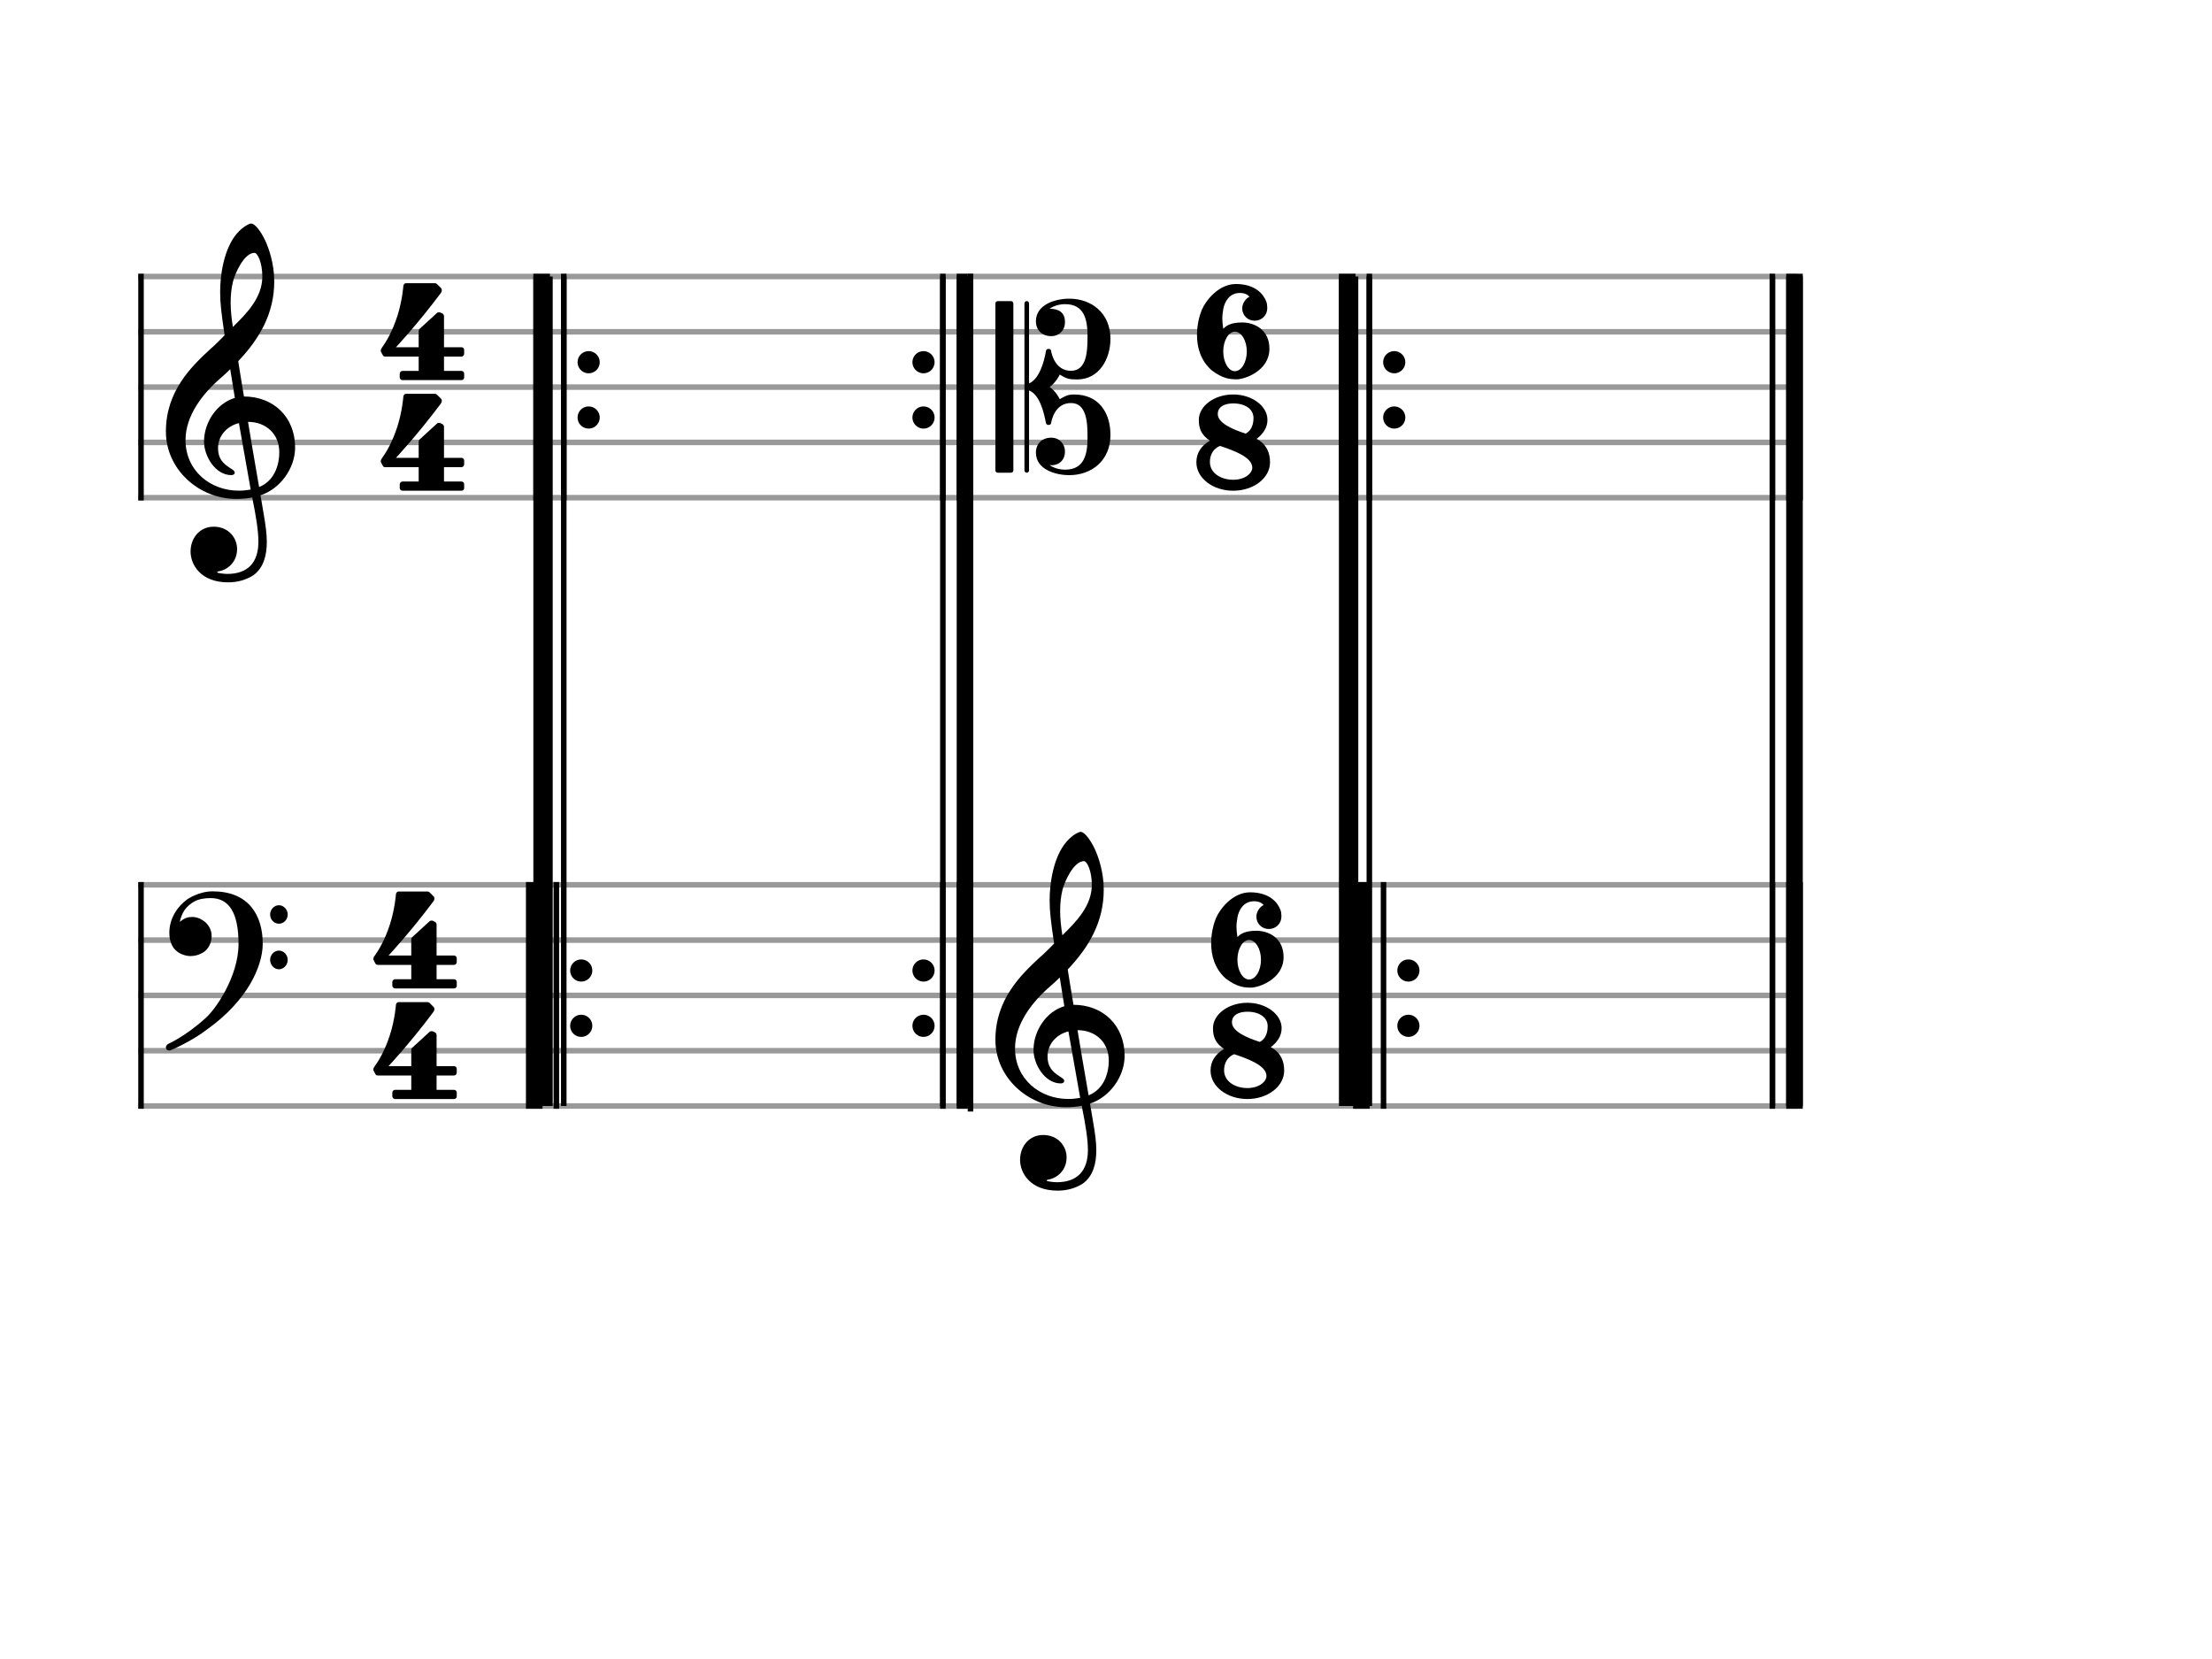 <svg xmlns="http://www.w3.org/2000/svg" stroke-width="0.3" stroke-dasharray="none" fill="black" stroke="black" font-family="Arial, sans-serif" font-size="10pt" font-weight="normal" font-style="normal" width="400" height="300" viewBox="0 0 400 300" style="width: 400px; height: 300px; border: none;"><g class="vf-stave" id="vf-auto29347" stroke-width="1" fill="#999999" stroke="#999999"><path fill="none" d="M25 50L175 50"/><path fill="none" d="M25 60L175 60"/><path fill="none" d="M25 70L175 70"/><path fill="none" d="M25 80L175 80"/><path fill="none" d="M25 90L175 90"/></g><g class="vf-stavebarline" id="vf-auto29348"><rect x="101.447" y="49.5" width="1" height="41" stroke="none"/><rect x="96.447" y="49.5" width="3" height="41" stroke="none"/><path stroke="none" d="M108.447 65.5 A2 2 0 0 0 104.447 65.5 A2 2 0 0 0 108.447 65.5"/><path stroke="none" d="M108.447 75.5 A2 2 0 0 0 104.447 75.5 A2 2 0 0 0 108.447 75.5"/><rect x="25" y="49.5" width="1" height="41" stroke="none"/></g><g class="vf-stavebarline" id="vf-auto29349"><rect x="170" y="49.5" width="1" height="41" stroke="none"/><rect x="173" y="49.5" width="3" height="41" stroke="none"/><path stroke="none" d="M169 65.5 A2 2 0 0 0 165 65.5 A2 2 0 0 0 169 65.5"/><path stroke="none" d="M169 75.5 A2 2 0 0 0 165 75.5 A2 2 0 0 0 169 75.5"/></g><g class="vf-clef" id="vf-auto29359"><path stroke="none" d="M50.503 81.76C50.503 84.345,49.464 87.032,46.854 88.071C46.093 83.712,45.105 77.908,44.852 76.286C48.146 76.286,50.503 78.516,50.503 81.76M45.333 88.527C44.598 88.654,43.914 88.73,43.204 88.73C37.983 88.73,33.548 85.08,33.548 79.581C33.548 75.12,36.691 71.141,39.884 68.379C40.518 67.821,41.101 67.314,41.633 66.757C41.962 68.734,42.216 70.457,42.469 71.952C39.149 72.941,36.894 76.438,36.894 79.86C36.894 82.419,38.896 85.917,41.836 85.917C42.114 85.917,42.444 85.79,42.444 85.461C42.444 85.131,42.089 84.954,41.633 84.65C40.214 83.762,39.428 82.825,39.428 81.025C39.428 78.82,41.05 77.021,43.204 76.514M42.114 50.993C42.444 49.548,44.117 45.721,46.017 45.721C46.575 45.721,47.437 47.495,47.437 50.004C47.437 53.806,44.623 56.67,42.114 59.128C41.886 57.684,41.709 56.264,41.709 54.718C41.709 53.375,41.836 52.133,42.114 50.993M34.461 99.729C34.461 102.137,36.311 105.305,41.253 105.305C42.951 105.305,44.446 104.874,45.764 104.063C47.741 102.669,48.248 100.261,48.248 97.98C48.248 96.536,48.02 94.914,47.665 92.836C47.563 92.101,47.335 91.011,47.107 89.566C50.681 88.4,53.367 84.675,53.367 80.924C53.367 75.424,49.464 71.699,44.117 71.699C43.762 69.494,43.382 67.34,43.078 65.312C46.93 61.257,49.591 56.695,49.591 50.891C49.591 47.571,48.577 44.859,47.994 43.567C47.107 41.691,46.068 40.424,45.409 40.424C45.156 40.424,44.015 40.855,42.799 42.274C40.467 45.062,39.808 49.726,39.808 52.792C39.808 54.769,40.011 56.543,40.619 60.623C40.594 60.674,38.693 62.6,37.907 63.234C34.587 66.326,30 70.736,30 78.035C30 84.878,35.956 90.225,42.748 90.225C43.787 90.225,44.776 90.124,45.612 89.972C46.322 93.469,46.727 96.029,46.727 97.98C46.727 101.757,44.776 103.784,41.101 103.784C40.214 103.784,39.453 103.582,39.377 103.582C39.352 103.556,39.276 103.505,39.276 103.48C39.276 103.404,39.352 103.379,39.453 103.328C41.177 103.075,42.875 101.63,42.875 99.273C42.875 97.322,41.379 95.243,38.642 95.243C36.083 95.243,34.461 97.322,34.461 99.729"/></g><g class="vf-timesignature" id="vf-auto29363"><path stroke="none" d="M75.711 64.48L75.711 67.075L72.774 67.075C72.529 67.075,72.284 67.295,72.284 67.589L72.284 68.25C72.284 68.519,72.529 68.739,72.774 68.739L83.447 68.739C83.741 68.739,83.936 68.519,83.936 68.25L83.936 67.589C83.936 67.295,83.741 67.075,83.447 67.075L80.289 67.075L80.289 64.48L83.447 64.48C83.741 64.48,83.936 64.235,83.936 63.941L83.936 63.28C83.936 63.036,83.741 62.791,83.447 62.791L80.289 62.791L80.289 57.185C80.289 56.964,80.167 56.793,80.044 56.72L79.603 56.499C79.53 56.475,79.506 56.475,79.432 56.475C79.408 56.475,79.408 56.475,79.359 56.475C79.261 56.475,79.114 56.499,79.04 56.573L75.834 59.51C75.736 59.608,75.711 59.755,75.711 59.902L75.711 62.791L71.599 62.791C71.599 62.791,75.564 58.556,79.726 52.974C79.848 52.803,79.897 52.632,79.897 52.485C79.897 52.313,79.824 52.166,79.799 52.142L79.016 51.359C78.918 51.285,78.796 51.212,78.649 51.212C78.453 51.212,73.679 51.212,73.41 51.212C73.165 51.212,72.994 51.432,72.945 51.652C72.945 51.652,72.774 54.247,71.868 57.111C70.938 59.976,69.885 61.738,68.955 63.036C68.955 63.036,68.857 63.207,68.857 63.427C68.857 63.501,68.857 63.55,68.906 63.623C69.004 63.868,69.248 64.26,69.248 64.26C69.248 64.26,69.322 64.48,69.64 64.48"/><path stroke="none" d="M75.711 84.48L75.711 87.075L72.774 87.075C72.529 87.075,72.284 87.295,72.284 87.589L72.284 88.25C72.284 88.519,72.529 88.739,72.774 88.739L83.447 88.739C83.741 88.739,83.936 88.519,83.936 88.25L83.936 87.589C83.936 87.295,83.741 87.075,83.447 87.075L80.289 87.075L80.289 84.48L83.447 84.48C83.741 84.48,83.936 84.235,83.936 83.941L83.936 83.28C83.936 83.036,83.741 82.791,83.447 82.791L80.289 82.791L80.289 77.185C80.289 76.964,80.167 76.793,80.044 76.72L79.603 76.499C79.53 76.475,79.506 76.475,79.432 76.475C79.408 76.475,79.408 76.475,79.359 76.475C79.261 76.475,79.114 76.499,79.04 76.573L75.834 79.51C75.736 79.608,75.711 79.755,75.711 79.902L75.711 82.791L71.599 82.791C71.599 82.791,75.564 78.556,79.726 72.974C79.848 72.803,79.897 72.632,79.897 72.485C79.897 72.313,79.824 72.166,79.799 72.142L79.016 71.359C78.918 71.285,78.796 71.212,78.649 71.212C78.453 71.212,73.679 71.212,73.41 71.212C73.165 71.212,72.994 71.432,72.945 71.652C72.945 71.652,72.774 74.247,71.868 77.111C70.938 79.976,69.885 81.738,68.955 83.036C68.955 83.036,68.857 83.207,68.857 83.427C68.857 83.501,68.857 83.55,68.906 83.623C69.004 83.868,69.248 84.26,69.248 84.26C69.248 84.26,69.322 84.48,69.64 84.48"/></g><g class="vf-stave" id="vf-auto29350" stroke-width="1" fill="#999999" stroke="#999999"><path fill="none" d="M25 160L175 160"/><path fill="none" d="M25 170L175 170"/><path fill="none" d="M25 180L175 180"/><path fill="none" d="M25 190L175 190"/><path fill="none" d="M25 200L175 200"/></g><g class="vf-stavebarline" id="vf-auto29351"><rect x="100.106" y="159.5" width="1" height="41" stroke="none"/><rect x="95.106" y="159.5" width="3" height="41" stroke="none"/><path stroke="none" d="M107.106 175.5 A2 2 0 0 0 103.106 175.5 A2 2 0 0 0 107.106 175.5"/><path stroke="none" d="M107.106 185.5 A2 2 0 0 0 103.106 185.5 A2 2 0 0 0 107.106 185.5"/><rect x="25" y="159.5" width="1" height="41" stroke="none"/></g><g class="vf-stavebarline" id="vf-auto29352"><rect x="170" y="159.5" width="1" height="41" stroke="none"/><rect x="173" y="159.5" width="3" height="41" stroke="none"/><path stroke="none" d="M169 175.5 A2 2 0 0 0 165 175.5 A2 2 0 0 0 169 175.5"/><path stroke="none" d="M169 185.5 A2 2 0 0 0 165 185.5 A2 2 0 0 0 169 185.5"/></g><g class="vf-clef" id="vf-auto29360"><path stroke="none" d="M38.433 161.183C35.898 161.183,33.871 162.634,33.848 162.634C31.935 164.063,31.152 165.744,30.852 166.92C30.691 167.519,30.622 168.118,30.622 168.671C30.622 169.477,30.76 170.191,31.06 170.836C31.452 171.712,32.212 172.357,33.226 172.68C33.617 172.818,34.055 172.887,34.47 172.887C35.207 172.887,35.967 172.68,36.612 172.311C37.626 171.758,38.271 170.56,38.271 169.27C38.271 168.118,37.672 167.035,36.659 166.413C35.967 165.952,35.299 165.814,34.746 165.814C34.355 165.814,33.986 165.883,33.686 165.975C33.341 166.113,32.788 166.459,32.511 166.689C32.627 166.044,33.018 165.076,33.387 164.546C33.756 164.016,34.47 163.371,35.046 163.072C35.875 162.588,36.935 162.404,38.087 162.404C41.474 162.404,43.133 165.122,43.133 170.698C43.133 173.785,41.981 176.735,40.99 178.693C39.884 180.882,38.433 182.978,37.142 184.13C33.686 187.287,30.438 188.784,30.392 188.784C30.392 188.784,30 189.015,30 189.407C30 189.476,30.023 189.499,30.023 189.568C30.138 189.913,30.438 189.96,30.622 189.96C30.668 189.96,30.76 189.936,30.806 189.936C30.829 189.936,34.608 188.37,37.626 186.02C39.331 184.799,40.852 183.462,42.165 182.034C43.363 180.744,44.4 179.361,45.229 177.956C46.681 175.467,47.51 172.887,47.51 170.652C47.51 167.91,46.796 165.629,45.437 163.993C43.87 162.127,41.52 161.183,38.433 161.183M48.847 165.376C48.847 166.32,49.584 167.035,50.436 167.035C51.289 167.035,52.026 166.32,52.026 165.376C52.026 164.454,51.289 163.694,50.436 163.694C49.584 163.694,48.847 164.454,48.847 165.376M48.847 173.578C48.847 174.5,49.584 175.283,50.436 175.283C51.289 175.283,52.026 174.5,52.026 173.578C52.026 172.656,51.289 171.896,50.436 171.896C49.584 171.896,48.847 172.656,48.847 173.578"/></g><g class="vf-timesignature" id="vf-auto29367"><path stroke="none" d="M74.37 174.48L74.37 177.075L71.433 177.075C71.188 177.075,70.943 177.295,70.943 177.589L70.943 178.25C70.943 178.519,71.188 178.739,71.433 178.739L82.106 178.739C82.4 178.739,82.596 178.519,82.596 178.25L82.596 177.589C82.596 177.295,82.4 177.075,82.106 177.075L78.948 177.075L78.948 174.48L82.106 174.48C82.4 174.48,82.596 174.235,82.596 173.941L82.596 173.28C82.596 173.036,82.4 172.791,82.106 172.791L78.948 172.791L78.948 167.185C78.948 166.964,78.826 166.793,78.703 166.72L78.263 166.499C78.189 166.475,78.165 166.475,78.091 166.475C78.067 166.475,78.067 166.475,78.018 166.475C77.92 166.475,77.773 166.499,77.7 166.573L74.493 169.51C74.395 169.608,74.37 169.755,74.37 169.902L74.37 172.791L70.258 172.791C70.258 172.791,74.223 168.556,78.385 162.974C78.507 162.803,78.556 162.632,78.556 162.485C78.556 162.313,78.483 162.166,78.458 162.142L77.675 161.359C77.577 161.285,77.455 161.212,77.308 161.212C77.112 161.212,72.338 161.212,72.069 161.212C71.824 161.212,71.653 161.432,71.604 161.652C71.604 161.652,71.433 164.247,70.527 167.111C69.597 169.976,68.544 171.738,67.614 173.036C67.614 173.036,67.516 173.207,67.516 173.427C67.516 173.501,67.516 173.55,67.565 173.623C67.663 173.868,67.908 174.26,67.908 174.26C67.908 174.26,67.981 174.48,68.299 174.48"/><path stroke="none" d="M74.37 194.48L74.37 197.075L71.433 197.075C71.188 197.075,70.943 197.295,70.943 197.589L70.943 198.25C70.943 198.519,71.188 198.739,71.433 198.739L82.106 198.739C82.4 198.739,82.596 198.519,82.596 198.25L82.596 197.589C82.596 197.295,82.4 197.075,82.106 197.075L78.948 197.075L78.948 194.48L82.106 194.48C82.4 194.48,82.596 194.235,82.596 193.941L82.596 193.28C82.596 193.036,82.4 192.791,82.106 192.791L78.948 192.791L78.948 187.185C78.948 186.964,78.826 186.793,78.703 186.72L78.263 186.499C78.189 186.475,78.165 186.475,78.091 186.475C78.067 186.475,78.067 186.475,78.018 186.475C77.92 186.475,77.773 186.499,77.7 186.573L74.493 189.51C74.395 189.608,74.37 189.755,74.37 189.902L74.37 192.791L70.258 192.791C70.258 192.791,74.223 188.556,78.385 182.974C78.507 182.803,78.556 182.632,78.556 182.485C78.556 182.313,78.483 182.166,78.458 182.142L77.675 181.359C77.577 181.285,77.455 181.212,77.308 181.212C77.112 181.212,72.338 181.212,72.069 181.212C71.824 181.212,71.653 181.432,71.604 181.652C71.604 181.652,71.433 184.247,70.527 187.111C69.597 189.976,68.544 191.738,67.614 193.036C67.614 193.036,67.516 193.207,67.516 193.427C67.516 193.501,67.516 193.55,67.565 193.623C67.663 193.868,67.908 194.26,67.908 194.26C67.908 194.26,67.981 194.48,68.299 194.48"/></g><g class="vf-stave" id="vf-auto29353" stroke-width="1" fill="#999999" stroke="#999999"><path fill="none" d="M175 50L325 50"/><path fill="none" d="M175 60L325 60"/><path fill="none" d="M175 70L325 70"/><path fill="none" d="M175 80L325 80"/><path fill="none" d="M175 90L325 90"/></g><g class="vf-stavebarline" id="vf-auto29354"><rect x="247.122" y="49.5" width="1" height="41" stroke="none"/><rect x="242.122" y="49.5" width="3" height="41" stroke="none"/><path stroke="none" d="M254.122 65.5 A2 2 0 0 0 250.122 65.5 A2 2 0 0 0 254.122 65.5"/><path stroke="none" d="M254.122 75.5 A2 2 0 0 0 250.122 75.5 A2 2 0 0 0 254.122 75.5"/><rect x="175" y="49.5" width="1" height="41" stroke="none"/></g><g class="vf-stavebarline" id="vf-auto29355"><rect x="320" y="49.5" width="1" height="41" stroke="none"/><rect x="323" y="49.5" width="3" height="41" stroke="none"/></g><g class="vf-clef" id="vf-auto29361"><path stroke="none" d="M180.438 54.448C180.207 54.448,180 54.632,180 54.863L180 85.068C180 85.299,180.207 85.483,180.438 85.483L182.811 85.483C183.041 85.483,183.249 85.299,183.249 85.068L183.249 54.863C183.249 54.632,183.041 54.448,182.811 54.448M200.805 78.663C200.805 74.539,198.616 71.336,194.262 71.336C193.501 71.336,192.948 71.382,191.635 72.189C191.589 72.051,190.921 70.737,189.815 69.977C190.921 69.194,191.589 67.88,191.635 67.742C192.902 68.502,193.34 68.618,194.769 68.618C198.801 68.618,200.805 64.862,200.805 61.268C200.805 56.637,197.395 54.01,193.363 54.01C190.875 54.01,187.327 55.047,187.327 58.088C187.327 59.724,188.456 60.784,190.092 60.784C191.543 60.784,192.58 59.724,192.58 58.25C192.58 56.429,191.382 55.83,189.792 55.83C190.552 55.3,191.589 55.001,192.603 55.001C196.082 55.001,196.658 57.789,196.658 60.784C196.658 63.341,196.589 67.051,193.663 67.051C190.76 67.051,190.161 63.894,190.092 63.572C190.092 63.526,190.092 63.088,189.631 63.088C189.147 63.088,189.124 63.526,189.124 63.572C188.824 65.392,187.926 68.572,186.083 69.332L186.083 54.863C186.083 54.632,185.898 54.448,185.668 54.448C185.437 54.448,185.253 54.632,185.253 54.863L185.253 85.068C185.253 85.299,185.437 85.483,185.668 85.483C185.898 85.483,186.083 85.299,186.083 85.068L186.083 70.599C188.018 71.382,188.755 74.539,189.124 76.405C189.124 76.428,189.147 76.843,189.631 76.843C190.092 76.843,190.092 76.428,190.092 76.405C190.161 76.036,190.76 72.88,193.663 72.88C196.589 72.88,196.658 76.612,196.658 79.147C196.658 82.142,196.082 84.93,192.603 84.93C191.589 84.93,190.552 84.63,189.792 84.1C189.815 84.1,189.953 84.124,190.161 84.124C191.612 84.124,192.58 83.11,192.58 81.681C192.58 80.23,191.543 79.147,190.092 79.147C188.456 79.147,187.327 80.23,187.327 81.843C187.327 84.907,190.875 85.921,193.363 85.921C197.395 85.921,200.805 83.294,200.805 78.663"/></g><g class="vf-timesignature" id="vf-auto29371"><path stroke="none" d="M224.63 58.311C222.476 58.311,221.693 58.947,221.203 59.461C221.105 58.727,221.032 58.164,221.032 57.601C221.032 57.038,221.105 56.548,221.203 55.912C221.423 54.614,222.305 52.974,224.19 52.974C225.071 52.974,225.609 53.268,225.952 53.66C225.218 53.978,224.63 54.933,224.63 55.74C224.63 57.013,225.609 57.993,226.882 57.993C228.155 57.993,229.159 57.013,229.159 55.74L229.159 55.667C229.159 55.667,229.159 55.667,229.159 55.618C229.159 55.3,229.11 54.786,228.963 54.492C228.498 53.244,227.029 51.359,223.504 51.359C220.322 51.359,218.021 54.394,217.335 56.01C216.968 56.867,216.454 58.58,216.454 60.563C216.454 62.717,217.041 65.141,219.122 66.977C221.178 68.519,222.476 68.592,223.7 68.592C224.948 68.592,229.551 67.148,229.551 63.06C229.551 59.608,226.833 58.311,224.63 58.311M223.308 67.124C222.158 67.124,221.203 65.532,221.203 63.55C221.203 61.591,222.158 59.976,223.308 59.976C224.483 59.976,225.462 61.591,225.462 63.55C225.462 65.532,224.483 67.124,223.308 67.124"/><path stroke="none" d="M227.237 79.364C228.388 78.482,229.196 77.356,229.196 75.936C229.196 73.415,226.405 71.334,223.002 71.334C219.575 71.334,216.784 73.415,216.784 75.936C216.784 77.356,217.152 78.629,218.792 79.682C217.225 80.588,216.344 81.909,216.344 83.599C216.344 86.463,219.33 88.739,223.002 88.739C226.674 88.739,229.661 86.463,229.661 83.599C229.661 81.909,229.049 80.318,227.237 79.364M223.002 86.756C220.75 86.756,218.792 85.532,218.792 83.55C218.792 81.2,220.628 80.636,220.628 80.636C223.027 81.444,226.454 82.644,226.454 84.578C226.454 85.532,225.205 86.756,223.002 86.756M225.254 78.409C222.855 77.65,220.212 76.475,220.212 74.884C220.212 73.513,221.484 72.95,223.002 72.95C225.181 72.95,226.674 73.978,226.674 75.594C226.674 77.283,225.891 78.091,225.254 78.409"/></g><g class="vf-stave" id="vf-auto29356" stroke-width="1" fill="#999999" stroke="#999999"><path fill="none" d="M175 160L325 160"/><path fill="none" d="M175 170L325 170"/><path fill="none" d="M175 180L325 180"/><path fill="none" d="M175 190L325 190"/><path fill="none" d="M175 200L325 200"/></g><g class="vf-stavebarline" id="vf-auto29357"><rect x="249.684" y="159.5" width="1" height="41" stroke="none"/><rect x="244.684" y="159.5" width="3" height="41" stroke="none"/><path stroke="none" d="M256.684 175.5 A2 2 0 0 0 252.684 175.5 A2 2 0 0 0 256.684 175.5"/><path stroke="none" d="M256.684 185.5 A2 2 0 0 0 252.684 185.5 A2 2 0 0 0 256.684 185.5"/><rect x="175" y="159.5" width="1" height="41" stroke="none"/></g><g class="vf-stavebarline" id="vf-auto29358"><rect x="320" y="159.5" width="1" height="41" stroke="none"/><rect x="323" y="159.5" width="3" height="41" stroke="none"/></g><g class="vf-clef" id="vf-auto29362"><path stroke="none" d="M200.503 191.76C200.503 194.345,199.464 197.032,196.854 198.071C196.093 193.712,195.105 187.908,194.852 186.286C198.146 186.286,200.503 188.516,200.503 191.76M195.333 198.527C194.598 198.654,193.914 198.73,193.204 198.73C187.983 198.73,183.548 195.08,183.548 189.581C183.548 185.12,186.691 181.141,189.884 178.379C190.518 177.821,191.101 177.314,191.633 176.757C191.962 178.734,192.216 180.457,192.469 181.952C189.149 182.941,186.894 186.438,186.894 189.86C186.894 192.419,188.896 195.917,191.836 195.917C192.114 195.917,192.444 195.79,192.444 195.461C192.444 195.131,192.089 194.954,191.633 194.65C190.214 193.762,189.428 192.825,189.428 191.025C189.428 188.82,191.05 187.021,193.204 186.514M192.114 160.993C192.444 159.548,194.117 155.721,196.017 155.721C196.575 155.721,197.437 157.495,197.437 160.004C197.437 163.806,194.623 166.67,192.114 169.128C191.886 167.684,191.709 166.264,191.709 164.718C191.709 163.375,191.836 162.133,192.114 160.993M184.461 209.729C184.461 212.137,186.311 215.305,191.253 215.305C192.951 215.305,194.446 214.874,195.764 214.063C197.741 212.669,198.248 210.261,198.248 207.98C198.248 206.536,198.02 204.914,197.665 202.836C197.563 202.101,197.335 201.011,197.107 199.566C200.681 198.4,203.367 194.675,203.367 190.924C203.367 185.424,199.464 181.699,194.117 181.699C193.762 179.494,193.382 177.34,193.078 175.312C196.93 171.257,199.591 166.695,199.591 160.891C199.591 157.571,198.577 154.859,197.994 153.567C197.107 151.691,196.068 150.424,195.409 150.424C195.156 150.424,194.015 150.855,192.799 152.274C190.467 155.062,189.808 159.726,189.808 162.792C189.808 164.769,190.011 166.543,190.619 170.623C190.594 170.674,188.693 172.6,187.907 173.234C184.587 176.326,180 180.736,180 188.035C180 194.878,185.956 200.225,192.748 200.225C193.787 200.225,194.776 200.124,195.612 199.972C196.322 203.469,196.727 206.029,196.727 207.98C196.727 211.757,194.776 213.784,191.101 213.784C190.214 213.784,189.453 213.582,189.377 213.582C189.352 213.556,189.276 213.505,189.276 213.48C189.276 213.404,189.352 213.379,189.453 213.328C191.177 213.075,192.875 211.63,192.875 209.273C192.875 207.322,191.379 205.243,188.642 205.243C186.083 205.243,184.461 207.322,184.461 209.729"/></g><g class="vf-timesignature" id="vf-auto29375"><path stroke="none" d="M227.192 168.311C225.038 168.311,224.255 168.947,223.765 169.461C223.667 168.727,223.594 168.164,223.594 167.601C223.594 167.038,223.667 166.548,223.765 165.912C223.985 164.614,224.867 162.974,226.752 162.974C227.633 162.974,228.171 163.268,228.514 163.66C227.78 163.978,227.192 164.933,227.192 165.74C227.192 167.013,228.171 167.993,229.444 167.993C230.717 167.993,231.721 167.013,231.721 165.74L231.721 165.667C231.721 165.667,231.721 165.667,231.721 165.618C231.721 165.3,231.672 164.786,231.525 164.492C231.06 163.244,229.591 161.359,226.066 161.359C222.884 161.359,220.583 164.394,219.897 166.01C219.53 166.867,219.016 168.58,219.016 170.563C219.016 172.717,219.603 175.141,221.684 176.977C223.741 178.519,225.038 178.592,226.262 178.592C227.51 178.592,232.113 177.148,232.113 173.06C232.113 169.608,229.395 168.311,227.192 168.311M225.87 177.124C224.72 177.124,223.765 175.532,223.765 173.55C223.765 171.591,224.72 169.976,225.87 169.976C227.045 169.976,228.025 171.591,228.025 173.55C228.025 175.532,227.045 177.124,225.87 177.124"/><path stroke="none" d="M229.799 189.364C230.95 188.482,231.758 187.356,231.758 185.936C231.758 183.415,228.967 181.334,225.564 181.334C222.137 181.334,219.346 183.415,219.346 185.936C219.346 187.356,219.714 188.629,221.354 189.682C219.787 190.588,218.906 191.909,218.906 193.599C218.906 196.463,221.892 198.739,225.564 198.739C229.236 198.739,232.223 196.463,232.223 193.599C232.223 191.909,231.611 190.318,229.799 189.364M225.564 196.756C223.312 196.756,221.354 195.532,221.354 193.55C221.354 191.2,223.19 190.636,223.19 190.636C225.589 191.444,229.016 192.644,229.016 194.578C229.016 195.532,227.767 196.756,225.564 196.756M227.816 188.409C225.417 187.65,222.774 186.475,222.774 184.884C222.774 183.513,224.047 182.95,225.564 182.95C227.743 182.95,229.236 183.978,229.236 185.594C229.236 187.283,228.453 188.091,227.816 188.409"/></g><rect x="101.447" y="50" width="1" height="150" stroke="none"/><rect x="96.447" y="50" width="3.5" height="150" stroke="none"/><rect x="170" y="50" width="1" height="150" stroke="none"/><rect x="173" y="50" width="3" height="150" stroke="none"/><rect x="247.122" y="50" width="1" height="150" stroke="none"/><rect x="242.122" y="50" width="3.5" height="150" stroke="none"/><rect x="320" y="50" width="1" height="150" stroke="none"/><rect x="323" y="50" width="3" height="150" stroke="none"/><rect x="175" y="50" width="1" height="151" stroke="none"/></svg>